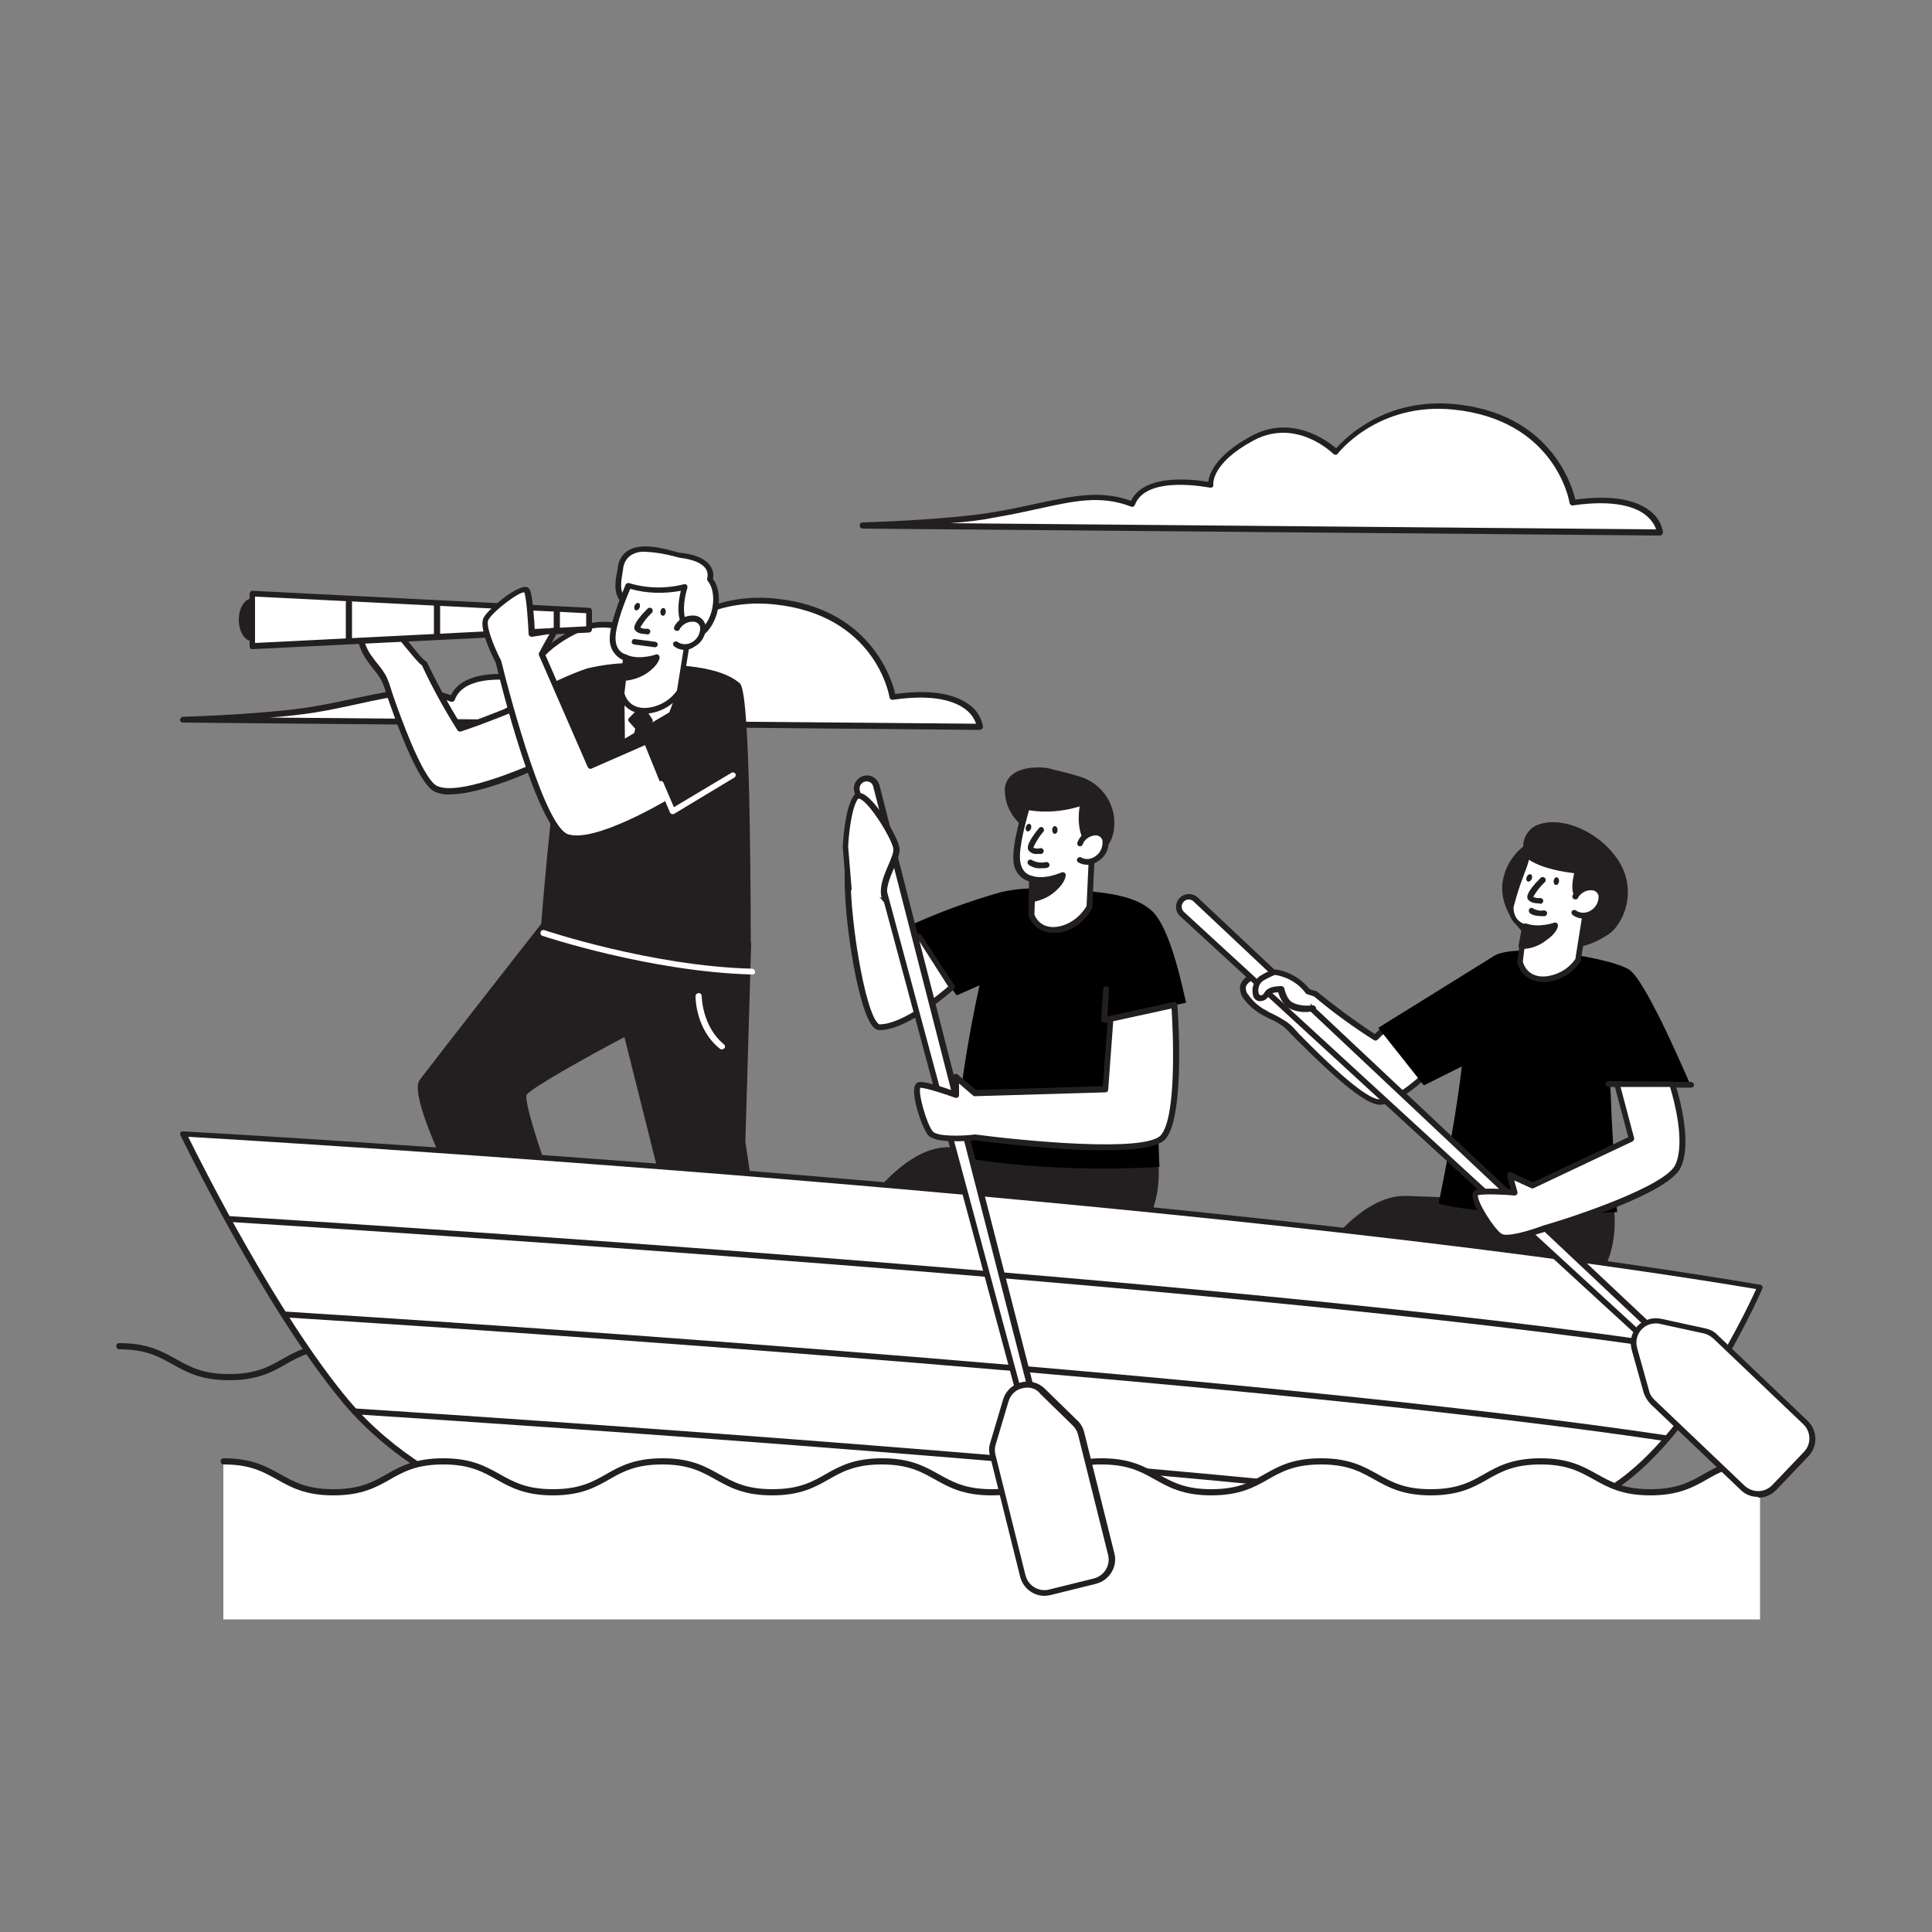 <svg width="170" height="170" viewBox="0 0 170 170" fill="none" xmlns="http://www.w3.org/2000/svg">
<rect x="0" y="0" width="170" height="170" fill="#808080" stroke="none"/>
<path d="M146.064 46.852C146.064 46.852 145.758 43.18 138.414 44.234C138.414 44.234 137.19 36.72 128.01 35.802C121.108 35.122 117.606 39.78 117.606 39.78C117.606 39.78 114.24 36.414 110.262 38.556C106.284 40.698 106.59 42.704 106.59 42.704C106.59 42.704 100.776 41.48 99.688 44.404C96.084 43.044 93.092 44.404 87.584 45.322C83.334 46.036 75.956 46.206 75.956 46.206L146.064 46.852Z" fill="white"/>
<path d="M146.064 47.124L75.922 46.512C75.786 46.512 75.65 46.41 75.65 46.24C75.65 46.07 75.752 45.968 75.922 45.968C75.99 45.968 83.334 45.764 87.516 45.05C88.91 44.812 90.168 44.54 91.256 44.302C94.486 43.622 96.832 43.112 99.518 44.064C100.708 41.616 105.094 42.194 106.318 42.398C106.386 41.718 106.964 40.052 110.126 38.352C113.662 36.448 116.756 38.76 117.572 39.44C118.388 38.522 121.924 34.952 128.044 35.564C136.374 36.38 138.312 42.636 138.618 43.962C141.644 43.554 143.82 43.894 145.18 44.948C145.792 45.39 146.2 46.07 146.336 46.818C146.336 46.886 146.302 46.954 146.268 47.022C146.2 47.09 146.132 47.124 146.064 47.124ZM83.606 46.036L145.724 46.58C145.554 46.07 145.214 45.662 144.806 45.322C143.956 44.642 142.12 43.928 138.414 44.472C138.278 44.506 138.142 44.404 138.108 44.268C138.074 43.962 136.782 36.958 127.908 36.04C121.21 35.36 117.742 39.882 117.708 39.916C117.674 39.984 117.606 40.018 117.538 40.018C117.47 40.018 117.402 39.984 117.334 39.95C117.198 39.814 114.036 36.754 110.296 38.76C106.556 40.766 106.76 42.602 106.76 42.636C106.794 42.772 106.692 42.908 106.556 42.908C106.522 42.908 106.488 42.908 106.454 42.908C106.386 42.908 100.844 41.752 99.858 44.438C99.824 44.506 99.79 44.54 99.722 44.574C99.654 44.608 99.586 44.608 99.518 44.574C96.866 43.554 94.554 44.064 91.324 44.778C90.236 45.016 88.978 45.288 87.584 45.526C86.428 45.764 85.034 45.934 83.606 46.036Z" fill="#231F20"/>
<path d="M86.224 63.954C86.224 63.954 85.918 60.282 78.574 61.336C78.574 61.336 77.35 53.822 68.17 52.904C61.268 52.224 57.766 56.882 57.766 56.882C57.766 56.882 54.4 53.516 50.422 55.658C46.444 57.8 46.75 59.806 46.75 59.806C46.75 59.806 40.936 58.582 39.848 61.472C36.21 60.078 33.252 61.472 27.744 62.39C23.494 63.104 16.116 63.308 16.116 63.308L86.224 63.954Z" fill="white"/>
<path d="M86.224 64.226L16.082 63.58C15.946 63.58 15.844 63.478 15.844 63.342C15.844 63.206 15.946 63.104 16.082 63.07C16.15 63.07 23.494 62.866 27.676 62.152C29.07 61.914 30.328 61.642 31.416 61.404C34.646 60.724 36.992 60.214 39.678 61.166C40.868 58.718 45.254 59.296 46.478 59.5C46.546 58.82 47.124 57.154 50.286 55.454C53.822 53.55 56.916 55.828 57.732 56.542C58.548 55.624 62.084 52.054 68.204 52.666C76.534 53.482 78.472 59.738 78.778 61.064C81.804 60.656 83.98 60.996 85.34 62.05C85.952 62.492 86.36 63.172 86.496 63.92C86.496 63.988 86.496 64.056 86.428 64.124C86.36 64.158 86.292 64.192 86.224 64.226ZM23.766 63.138L85.884 63.682C85.714 63.172 85.374 62.73 84.966 62.424C84.082 61.744 82.28 61.03 78.574 61.574C78.438 61.608 78.302 61.506 78.268 61.37C78.234 61.064 76.942 54.06 68.068 53.176C61.37 52.496 57.902 57.018 57.868 57.052C57.834 57.12 57.766 57.154 57.664 57.154C57.596 57.154 57.528 57.12 57.46 57.086C57.324 56.95 54.162 53.89 50.422 55.896C46.682 57.902 46.92 59.772 46.92 59.772C46.92 59.84 46.886 59.942 46.852 59.976C46.784 60.044 46.716 60.044 46.614 60.044C46.546 60.044 41.004 58.888 40.018 61.574C39.984 61.71 39.814 61.778 39.678 61.744C37.06 60.724 34.714 61.234 31.484 61.948C30.396 62.186 29.138 62.458 27.71 62.696C26.588 62.866 25.194 63.036 23.766 63.138Z" fill="#231F20"/>
<path d="M136.034 121.448C133.552 121.448 132.294 120.734 131.07 120.054C129.846 119.374 128.724 118.728 126.378 118.728C124.032 118.728 122.876 119.374 121.686 120.054C120.496 120.734 119.204 121.448 116.722 121.448C114.24 121.448 112.982 120.734 111.758 120.054C110.534 119.374 109.412 118.728 107.066 118.728C104.72 118.728 103.564 119.374 102.374 120.054C101.184 120.734 99.892 121.448 97.41 121.448C94.928 121.448 93.67 120.734 92.446 120.054C91.222 119.374 90.1 118.728 87.754 118.728C85.408 118.728 84.252 119.374 83.062 120.054C81.872 120.734 80.58 121.448 78.098 121.448C75.616 121.448 74.358 120.734 73.134 120.054C71.91 119.374 70.788 118.728 68.442 118.728C66.096 118.728 64.94 119.374 63.75 120.054C62.56 120.734 61.268 121.448 58.786 121.448C56.304 121.448 55.046 120.734 53.822 120.054C52.598 119.374 51.476 118.728 49.13 118.728C46.784 118.728 45.628 119.374 44.438 120.054C43.248 120.734 41.956 121.448 39.474 121.448C36.992 121.448 35.734 120.734 34.51 120.054C33.286 119.374 32.164 118.728 29.818 118.728C27.472 118.728 26.316 119.374 25.126 120.054C23.936 120.734 22.644 121.448 20.162 121.448C17.68 121.448 16.422 120.734 15.198 120.054C13.974 119.374 12.852 118.728 10.506 118.728C10.37 118.728 10.234 118.626 10.234 118.456C10.234 118.286 10.336 118.184 10.506 118.184C12.988 118.184 14.246 118.898 15.47 119.578C16.694 120.258 17.816 120.904 20.162 120.904C22.508 120.904 23.664 120.258 24.854 119.578C26.044 118.898 27.336 118.184 29.818 118.184C32.3 118.184 33.558 118.898 34.782 119.578C36.006 120.258 37.128 120.904 39.474 120.904C41.82 120.904 42.976 120.258 44.166 119.578C45.356 118.898 46.648 118.184 49.13 118.184C51.612 118.184 52.87 118.898 54.094 119.578C55.318 120.258 56.44 120.904 58.786 120.904C61.132 120.904 62.288 120.258 63.478 119.578C64.668 118.898 65.96 118.184 68.442 118.184C70.924 118.184 72.182 118.898 73.406 119.578C74.63 120.258 75.752 120.904 78.098 120.904C80.444 120.904 81.6 120.258 82.79 119.578C83.98 118.898 85.272 118.184 87.754 118.184C90.236 118.184 91.494 118.898 92.718 119.578C93.942 120.258 95.064 120.904 97.41 120.904C99.756 120.904 100.912 120.258 102.102 119.578C103.292 118.898 104.584 118.184 107.066 118.184C109.548 118.184 110.806 118.898 112.03 119.578C113.254 120.258 114.376 120.904 116.722 120.904C119.068 120.904 120.224 120.258 121.414 119.578C122.604 118.898 123.896 118.184 126.378 118.184C128.86 118.184 130.118 118.898 131.342 119.578C132.566 120.258 133.688 120.904 136.034 120.904C138.38 120.904 139.536 120.258 140.726 119.578C141.916 118.898 143.208 118.184 145.69 118.184C145.826 118.184 145.962 118.286 145.962 118.456C145.962 118.626 145.86 118.728 145.69 118.728C143.344 118.728 142.188 119.374 140.998 120.054C139.808 120.734 138.516 121.448 136.034 121.448Z" fill="#231F20"/>
<path d="M101.66 102.17C101.66 102.17 102.782 108.698 96.526 110.704C90.27 112.71 75.004 108.222 75.004 108.222C75.004 108.222 79.084 101.082 83.572 101.184C88.094 101.32 101.66 102.17 101.66 102.17Z" fill="#231F20"/>
<path d="M92.344 111.486C85.306 111.486 75.446 108.63 74.936 108.46C74.868 108.426 74.8 108.392 74.766 108.324C74.732 108.256 74.732 108.154 74.766 108.086C74.936 107.78 78.982 100.81 83.572 100.946C88.026 101.048 101.524 101.898 101.66 101.932C101.762 101.932 101.864 102.034 101.898 102.136C101.898 102.204 102.952 108.902 96.594 110.942C95.234 111.35 93.772 111.52 92.344 111.486ZM75.412 108.086C77.656 108.698 90.882 112.268 96.492 110.466C101.898 108.732 101.592 103.53 101.456 102.408C99.722 102.306 87.754 101.558 83.606 101.456H83.504C79.73 101.456 76.194 106.76 75.412 108.086Z" fill="#231F20"/>
<path d="M101.796 88.774L104.38 88.23C104.244 87.992 103.054 81.192 101.082 79.934C99.382 78.54 95.982 78.37 92.14 78.234C90.78 78.098 89.386 78.2 88.06 78.506C85.17 79.322 82.348 80.376 79.628 81.634L84.184 87.584L86.19 86.7C85.102 91.63 84.354 96.628 83.946 101.694C83.946 101.694 90.984 103.292 102.034 102.68C101.966 102.646 101.66 89.93 101.796 88.774Z" fill="black"/>
<path d="M83.776 86.836C83.776 86.836 79.866 90.372 77.384 90.372C75.752 90.372 73.916 77.214 74.868 75.072C74.63 74.834 76.704 78.166 77.894 79.084C78.268 79.39 78.948 83.232 79.526 83.572C79.9 83.3 80.92 82.348 80.92 82.348L83.776 86.836Z" fill="white"/>
<path d="M77.384 90.644C77.112 90.644 76.874 90.474 76.636 90.1C75.14 87.822 73.746 77.35 74.562 75.072V75.038C74.596 74.936 74.664 74.868 74.732 74.834C74.834 74.8 74.936 74.834 75.004 74.902C75.038 74.936 75.072 75.004 75.072 75.072C75.344 75.548 77.01 78.132 77.996 78.914C78.2 79.084 78.37 79.594 78.71 80.92C78.914 81.736 79.152 82.518 79.492 83.266C79.934 82.926 80.682 82.212 80.682 82.212C80.75 82.178 80.818 82.144 80.886 82.144C80.954 82.144 81.022 82.212 81.056 82.246L83.98 86.7C84.048 86.802 84.048 86.938 83.946 87.04C83.776 87.176 79.934 90.644 77.384 90.644ZM74.936 75.786C74.494 78.71 75.82 87.924 77.078 89.828C77.282 90.134 77.384 90.134 77.384 90.134C79.458 90.134 82.688 87.448 83.436 86.802L80.852 82.756C80.512 83.062 79.934 83.572 79.662 83.776C79.56 83.844 79.458 83.844 79.39 83.776C79.016 83.538 78.71 82.586 78.302 80.988C78.166 80.376 77.996 79.798 77.724 79.254C77.078 78.778 75.616 76.874 74.936 75.786Z" fill="#231F20"/>
<path d="M95.234 68.68C94.52 68.374 93.058 68.068 92.31 67.864C91.562 67.66 88.434 67.592 88.706 69.768C88.774 70.822 89.25 71.774 90.066 72.42C90.542 72.794 91.018 73.134 91.562 73.406L92.65 74.052C93.772 74.698 95.302 75.276 96.594 74.732C98.294 74.052 98.464 70.006 95.234 68.68Z" fill="#231F20"/>
<path d="M95.506 75.242C94.452 75.174 93.432 74.868 92.514 74.29L91.426 73.644C90.882 73.338 90.372 72.998 89.896 72.624C89.046 71.91 88.502 70.89 88.434 69.802C88.332 69.19 88.57 68.578 89.012 68.204C89.998 67.354 91.834 67.49 92.378 67.626C92.582 67.694 92.854 67.762 93.16 67.83C93.908 68 94.622 68.204 95.336 68.442C96.968 69.088 98.056 70.652 98.056 72.42C98.056 73.644 97.546 74.664 96.73 75.004C96.356 75.14 95.948 75.242 95.506 75.242ZM91.392 68.034C90.712 68.034 89.862 68.17 89.386 68.578C89.046 68.85 88.91 69.292 88.978 69.734C89.046 70.72 89.522 71.604 90.27 72.25C90.712 72.624 91.222 72.93 91.732 73.202L92.82 73.848C93.84 74.46 95.336 75.038 96.56 74.528C97.172 74.256 97.58 73.406 97.58 72.42C97.58 70.856 96.628 69.462 95.2 68.918C94.52 68.68 93.806 68.476 93.092 68.34L92.31 68.136C91.97 68.068 91.698 68.034 91.392 68.034Z" fill="#231F20"/>
<path d="M90.814 77.316L90.78 80.478C90.78 80.478 91.256 82.11 93.194 81.736C94.35 81.498 95.336 80.784 95.88 79.73L96.118 74.392C96.118 74.392 94.758 73.576 95.302 70.55C93.704 71.128 92.004 71.298 90.338 70.992C90.338 70.992 89.318 74.256 89.488 75.752C89.658 77.248 90.814 77.35 90.814 77.316Z" fill="white"/>
<path d="M92.616 82.076C91.664 82.076 90.814 81.498 90.508 80.58C90.508 80.546 90.508 80.512 90.508 80.512L90.542 77.554C89.76 77.316 89.216 76.602 89.182 75.786C89.012 74.256 90.032 71.06 90.066 70.924C90.1 70.788 90.236 70.72 90.372 70.754C91.97 71.026 93.636 70.89 95.2 70.346C95.336 70.312 95.472 70.38 95.54 70.482C95.54 70.516 95.574 70.55 95.54 70.618C95.03 73.406 96.22 74.188 96.22 74.222C96.288 74.256 96.356 74.358 96.356 74.46L96.118 79.832C96.118 79.866 96.118 79.9 96.084 79.934C95.506 81.056 94.452 81.838 93.228 82.076C92.99 82.042 92.82 82.076 92.616 82.076ZM91.018 80.478C91.086 80.682 91.596 81.804 93.126 81.532C94.18 81.328 95.064 80.648 95.608 79.73L95.846 74.562C95.506 74.29 94.656 73.304 94.996 70.958C93.568 71.4 92.038 71.536 90.542 71.298C90.338 72.046 89.624 74.528 89.76 75.718C89.896 76.908 90.712 77.044 90.848 77.078C90.916 77.078 90.95 77.112 91.018 77.146C91.086 77.214 91.12 77.282 91.12 77.384L91.018 80.478Z" fill="#231F20"/>
<path d="M94.996 74.256C95.234 73.338 96.832 72.794 97.24 73.882C97.512 75.106 96.186 76.296 95.03 75.684" fill="white"/>
<path d="M95.676 76.092C95.404 76.092 95.132 76.024 94.894 75.888C94.758 75.82 94.724 75.65 94.792 75.548C94.86 75.446 94.996 75.378 95.132 75.446C95.54 75.684 96.05 75.616 96.424 75.31C96.866 75.004 97.07 74.46 97.002 73.916C96.9 73.644 96.628 73.474 96.356 73.508C95.88 73.542 95.438 73.848 95.268 74.29C95.234 74.426 95.098 74.494 94.962 74.46C94.826 74.426 94.758 74.29 94.792 74.154C95.03 73.474 95.642 73.032 96.356 72.998C96.866 72.964 97.342 73.27 97.512 73.746V73.78C97.648 74.494 97.376 75.242 96.764 75.684C96.39 75.956 96.05 76.092 95.676 76.092Z" fill="#231F20"/>
<path d="M90.746 79.152C91.46 79.05 92.106 78.744 92.684 78.268C93.568 77.52 93.5 77.044 93.5 77.044C93.5 77.044 92.106 77.724 90.882 77.418L90.746 79.152Z" fill="#231F20"/>
<path d="M90.746 79.39C90.61 79.39 90.508 79.322 90.508 79.186C90.508 79.152 90.508 79.152 90.508 79.118L90.644 77.35C90.644 77.214 90.78 77.112 90.916 77.112H90.95C92.072 77.384 93.364 76.772 93.398 76.772C93.466 76.738 93.568 76.738 93.636 76.772C93.704 76.806 93.772 76.874 93.772 76.976C93.772 77.078 93.772 77.622 92.854 78.438C92.276 78.948 91.562 79.254 90.78 79.39H90.746ZM91.12 77.69L91.018 78.812C91.562 78.676 92.072 78.404 92.514 78.064C92.718 77.894 92.922 77.69 93.058 77.452C92.412 77.69 91.766 77.758 91.12 77.69Z" fill="#231F20"/>
<path d="M91.63 73.032C91.63 73.032 90.508 74.426 90.712 74.698C90.916 74.97 91.596 74.868 91.596 74.868" fill="white"/>
<path d="M91.29 75.14C90.984 75.174 90.712 75.072 90.508 74.834C90.44 74.732 90.168 74.392 91.426 72.862C91.528 72.76 91.664 72.726 91.766 72.828C91.868 72.93 91.902 73.066 91.8 73.202C91.426 73.61 91.154 74.086 90.916 74.596C91.12 74.664 91.324 74.698 91.528 74.63C91.664 74.596 91.8 74.698 91.834 74.834C91.868 74.97 91.766 75.106 91.63 75.14C91.528 75.14 91.426 75.14 91.29 75.14Z" fill="#231F20"/>
<path d="M92.82 73.372C92.951 73.372 93.058 73.22 93.058 73.032C93.058 72.844 92.951 72.692 92.82 72.692C92.689 72.692 92.582 72.844 92.582 73.032C92.582 73.22 92.689 73.372 92.82 73.372Z" fill="#231F20"/>
<path d="M90.725 72.892C90.78 72.713 90.723 72.536 90.597 72.497C90.472 72.459 90.325 72.573 90.27 72.752C90.215 72.932 90.272 73.109 90.397 73.147C90.523 73.186 90.669 73.072 90.725 72.892Z" fill="#231F20"/>
<path d="M90.678 75.888C90.678 75.888 91.12 76.262 92.106 76.092Z" fill="white"/>
<path d="M91.63 76.398C91.222 76.432 90.848 76.33 90.508 76.092C90.406 75.99 90.372 75.854 90.474 75.718C90.576 75.616 90.712 75.616 90.814 75.684C91.188 75.888 91.63 75.956 92.038 75.854C92.174 75.82 92.31 75.922 92.344 76.058C92.378 76.194 92.276 76.33 92.14 76.364C91.936 76.398 91.8 76.398 91.63 76.398Z" fill="#231F20"/>
<path d="M97.138 89.964C97.07 89.964 97.002 89.93 96.968 89.896C96.9 89.862 96.866 89.76 96.9 89.692L97.07 87.006C97.07 86.87 97.206 86.768 97.342 86.768C97.478 86.768 97.58 86.904 97.58 87.04L97.444 89.42L98.294 89.318C98.43 89.284 98.566 89.386 98.6 89.522C98.6 89.658 98.532 89.794 98.396 89.828L97.24 89.998L97.138 89.964Z" fill="#231F20"/>
<path d="M128.282 91.562C128.282 91.562 123.896 96.968 121.38 96.968C119.748 96.968 114.886 91.902 114.138 91.154C113.832 90.814 113.492 90.474 113.118 90.168C112.54 89.794 111.928 89.454 111.282 89.148C110.636 88.808 110.058 88.332 109.616 87.72C109.446 87.482 109.344 87.21 109.344 86.904C109.378 86.156 110.704 85.578 111.316 85.612C112.03 85.646 114.954 87.38 115.702 87.448C117.402 88.842 119.17 90.134 121.006 91.29C122.672 89.692 123.93 89.182 123.93 89.182" fill="white"/>
<path d="M121.38 97.206C120.292 97.206 117.946 95.336 114.172 91.562L113.934 91.324C113.832 91.222 113.73 91.086 113.594 90.984C113.39 90.746 113.186 90.542 112.948 90.338C112.608 90.1 112.234 89.862 111.826 89.692C111.588 89.59 111.384 89.454 111.146 89.352C110.466 88.978 109.854 88.468 109.412 87.856C109.208 87.584 109.106 87.244 109.106 86.87C109.174 85.952 110.636 85.306 111.35 85.34C111.758 85.34 112.506 85.714 113.73 86.326C114.546 86.7 115.43 87.176 115.736 87.176C115.77 87.176 115.838 87.21 115.872 87.244C117.504 88.57 119.204 89.828 120.972 90.984C121.788 90.168 122.774 89.454 123.828 88.944C123.964 88.876 124.1 88.944 124.168 89.08C124.236 89.216 124.168 89.352 124.032 89.42C122.978 89.964 122.026 90.644 121.21 91.494C121.142 91.562 121.006 91.596 120.904 91.528C119.068 90.372 117.3 89.08 115.634 87.686C114.886 87.448 114.206 87.142 113.526 86.768C112.71 86.36 111.656 85.85 111.35 85.85C110.772 85.85 109.65 86.394 109.616 86.904C109.616 87.142 109.684 87.38 109.854 87.55C110.262 88.128 110.806 88.604 111.418 88.91C111.622 89.046 111.826 89.148 112.064 89.25C112.472 89.454 112.88 89.692 113.288 89.964C113.56 90.168 113.798 90.406 114.002 90.644C114.104 90.746 114.206 90.848 114.308 90.984L114.546 91.222C119.034 95.778 120.734 96.73 121.38 96.73C123.726 96.73 128.01 91.494 128.044 91.426C128.146 91.324 128.282 91.29 128.418 91.392C128.52 91.494 128.554 91.63 128.452 91.732C128.282 91.97 123.964 97.206 121.38 97.206Z" fill="#231F20"/>
<path d="M141.78 106.454C141.78 106.454 142.902 112.982 136.68 114.988C130.458 116.994 115.158 112.506 115.158 112.506C115.158 112.506 119.238 105.366 123.726 105.468C128.214 105.57 141.78 106.454 141.78 106.454Z" fill="#231F20"/>
<path d="M132.464 115.77C125.426 115.77 115.566 112.914 115.056 112.744C114.988 112.71 114.92 112.676 114.886 112.608C114.852 112.54 114.852 112.438 114.886 112.37C115.056 112.064 119.034 105.23 123.59 105.23H123.692C128.146 105.332 141.644 106.182 141.78 106.216C141.882 106.216 141.984 106.318 142.018 106.42C142.018 106.488 143.072 113.186 136.714 115.26C135.32 115.668 133.892 115.838 132.464 115.77ZM115.532 112.37C117.742 112.982 131.002 116.552 136.612 114.75C142.018 113.016 141.712 107.814 141.576 106.692C139.842 106.59 127.874 105.842 123.726 105.74C119.884 105.672 116.314 111.078 115.532 112.37Z" fill="#231F20"/>
<path d="M133.96 81.634C136.068 84.218 139.876 83.096 141.236 82.076C142.562 81.328 143.888 78.37 142.12 75.786C139.672 72.08 134.266 71.468 134.266 74.63C132.532 75.956 131.342 78.778 133.96 81.634Z" fill="#231F20"/>
<path d="M137.564 83.47C136.102 83.538 134.708 82.926 133.79 81.804C132.634 80.546 132.09 79.186 132.192 77.826C132.328 76.5 133.008 75.31 134.028 74.494C134.028 73.542 134.674 72.692 135.592 72.488C137.462 71.91 140.624 73.066 142.358 75.65C143.174 76.84 143.412 78.302 143.106 79.662C142.834 80.818 142.154 81.872 141.372 82.314C140.25 83.062 138.924 83.47 137.564 83.47ZM136.68 72.828C136.374 72.828 136.068 72.862 135.762 72.964C135.014 73.134 134.504 73.848 134.538 74.63C134.538 74.698 134.504 74.8 134.436 74.834C133.45 75.548 132.838 76.67 132.702 77.86C132.6 79.084 133.076 80.308 134.164 81.464C136.204 83.946 139.91 82.756 141.1 81.872C141.882 81.328 142.426 80.478 142.596 79.526C142.902 78.268 142.664 76.976 141.916 75.922C140.59 73.916 138.346 72.828 136.68 72.828Z" fill="#231F20"/>
<path d="M148.75 95.472C148.614 95.2 144.908 86.394 143.378 85.34C141.848 84.286 133.518 82.926 131.512 84.082C129.064 85.612 121.278 90.44 121.278 90.44L125.29 95.506L128.622 93.84C128.622 93.84 128.214 98.022 126.582 105.91C126.582 105.91 131.274 107.27 142.29 106.658C142.29 106.658 142.086 102.986 141.95 100.878C141.746 97.546 141.746 96.118 141.678 95.336C141.78 95.642 148.75 95.472 148.75 95.472Z" fill="black"/>
<path d="M134.164 81.464L133.756 84.592C133.756 84.592 134.062 86.258 136 86.122C137.156 86.02 138.244 85.408 138.89 84.422L139.74 79.152C139.74 79.152 138.006 79.492 138.89 76.568C138.89 76.568 135.66 76.296 134.402 75.14C134.606 75.276 133.246 78.404 133.008 79.764C133.008 81.226 134.164 81.464 134.164 81.464Z" fill="white"/>
<path d="M135.762 86.394C134.674 86.428 133.722 85.714 133.518 84.66C133.518 84.626 133.518 84.626 133.518 84.592L133.892 81.668C133.144 81.328 132.702 80.58 132.736 79.764V79.73C132.94 78.778 133.246 77.86 133.586 76.942C133.79 76.398 133.994 75.82 134.13 75.242C134.062 75.106 134.13 74.97 134.232 74.902C134.3 74.868 134.402 74.868 134.504 74.936C134.538 74.936 134.538 74.97 134.572 75.004C135.796 76.058 138.856 76.33 138.89 76.33C138.958 76.33 139.026 76.364 139.06 76.432C139.094 76.5 139.128 76.568 139.094 76.636C138.686 78.03 138.89 78.54 139.06 78.744C139.23 78.88 139.434 78.948 139.638 78.914C139.706 78.88 139.808 78.914 139.876 78.982C139.944 79.05 139.978 79.118 139.944 79.22L139.094 84.524C139.094 84.558 139.094 84.592 139.06 84.626C138.346 85.68 137.224 86.326 135.966 86.428L135.762 86.394ZM133.994 84.626C134.062 84.83 134.402 86.02 135.966 85.918C137.02 85.816 138.006 85.272 138.618 84.388L139.4 79.458C139.128 79.424 138.856 79.322 138.686 79.118C138.312 78.676 138.244 77.928 138.516 76.84C137.734 76.738 135.762 76.466 134.538 75.65C134.47 75.956 134.3 76.432 134.028 77.146C133.688 78.03 133.416 78.914 133.178 79.832C133.178 80.988 133.994 81.26 134.13 81.294C134.198 81.294 134.232 81.328 134.3 81.362C134.368 81.43 134.368 81.498 134.368 81.6L133.994 84.626Z" fill="#231F20"/>
<path d="M138.652 78.88C138.992 77.996 140.658 77.622 140.93 78.744C141.066 79.968 139.604 81.022 138.55 80.274" fill="white"/>
<path d="M139.298 80.818C138.958 80.818 138.652 80.716 138.38 80.512C138.278 80.444 138.244 80.274 138.312 80.172C138.38 80.07 138.55 80.036 138.652 80.104C139.026 80.376 139.536 80.376 139.944 80.138C140.42 79.866 140.692 79.356 140.658 78.812C140.59 78.54 140.352 78.336 140.046 78.336C139.57 78.302 139.094 78.574 138.856 78.982C138.822 79.118 138.652 79.186 138.516 79.118C138.38 79.084 138.312 78.914 138.38 78.778C138.686 78.132 139.366 77.758 140.08 77.792C140.59 77.792 141.032 78.166 141.134 78.676V78.71C141.202 79.458 140.828 80.172 140.182 80.512C139.91 80.716 139.604 80.784 139.298 80.818Z" fill="#231F20"/>
<path d="M133.892 83.266C134.606 83.232 135.32 82.994 135.898 82.586C136.85 81.94 136.85 81.464 136.85 81.464C136.85 81.464 135.388 81.974 134.198 81.532L133.892 83.266Z" fill="#231F20"/>
<path d="M133.892 83.504C133.756 83.504 133.62 83.402 133.62 83.232V83.198L133.96 81.464C133.96 81.396 134.028 81.328 134.096 81.294C134.164 81.26 134.232 81.26 134.3 81.26C135.388 81.668 136.748 81.192 136.748 81.192C136.816 81.158 136.918 81.158 136.986 81.226C137.054 81.26 137.088 81.362 137.088 81.43C137.088 81.532 137.02 82.076 136.034 82.756C135.422 83.232 134.674 83.504 133.892 83.504ZM134.402 81.872L134.198 82.994C134.742 82.926 135.286 82.722 135.762 82.416C136 82.28 136.204 82.076 136.374 81.872C135.728 82.008 135.048 82.008 134.402 81.872Z" fill="#231F20"/>
<path d="M135.728 77.418C135.728 77.418 134.47 78.676 134.64 78.982C134.81 79.288 135.49 79.254 135.49 79.254" fill="white"/>
<path d="M135.422 79.492C135.184 79.492 134.64 79.458 134.436 79.118C134.368 79.016 134.164 78.642 135.558 77.248C135.66 77.146 135.83 77.146 135.932 77.248C136.034 77.35 136.034 77.52 135.932 77.622C135.524 77.996 135.184 78.438 134.912 78.914C135.116 79.016 135.32 79.05 135.524 79.016C135.66 79.016 135.796 79.118 135.796 79.254C135.796 79.39 135.694 79.526 135.558 79.526L135.422 79.492Z" fill="#231F20"/>
<path d="M137.182 77.561C137.202 77.374 137.113 77.211 136.983 77.196C136.852 77.182 136.729 77.321 136.708 77.508C136.688 77.694 136.777 77.858 136.907 77.872C137.038 77.887 137.161 77.747 137.182 77.561Z" fill="#231F20"/>
<path d="M134.778 77.344C134.853 77.172 134.816 76.99 134.695 76.937C134.575 76.885 134.416 76.982 134.341 77.154C134.266 77.326 134.303 77.508 134.424 77.561C134.544 77.613 134.703 77.516 134.778 77.344Z" fill="#231F20"/>
<path d="M134.776 80.138C134.776 80.138 134.98 80.41 135.898 80.342Z" fill="white"/>
<path d="M135.694 80.614C134.878 80.614 134.64 80.376 134.572 80.308C134.504 80.206 134.504 80.036 134.606 79.934C134.708 79.866 134.844 79.866 134.946 79.968C135.218 80.104 135.558 80.172 135.864 80.104C136 80.104 136.136 80.206 136.136 80.342C136.136 80.478 136.034 80.614 135.898 80.614H135.694Z" fill="#231F20"/>
<path d="M148.75 95.71L141.508 95.642C141.372 95.642 141.27 95.54 141.27 95.404C141.27 95.268 141.372 95.132 141.542 95.132L148.784 95.2C148.92 95.2 149.056 95.302 149.056 95.472C149.056 95.642 148.886 95.71 148.75 95.71Z" fill="#231F20"/>
<path d="M67.422 114.172L65.348 100.538L65.892 83.062L59.092 82.518L59.16 82.008L48.552 80.58C48.552 80.58 38.42 93.534 37.128 95.234C35.836 96.934 43.928 111.622 43.928 111.622L50.898 111.316C50.898 111.316 45.356 97.138 46.104 96.186C46.852 95.234 55.08 90.916 55.08 90.916L61.37 115.906L67.422 114.172Z" fill="#231F20"/>
<path d="M61.404 116.144C61.37 116.144 61.302 116.144 61.268 116.11C61.2 116.076 61.166 116.008 61.132 115.94L54.944 91.256C51.646 92.99 46.852 95.676 46.342 96.322C46.002 97.036 48.586 104.516 51.17 111.18C51.204 111.248 51.204 111.35 51.136 111.418C51.102 111.486 51.034 111.52 50.932 111.52L43.962 111.826C43.86 111.826 43.758 111.792 43.724 111.69C42.364 109.208 35.632 96.764 36.924 95.03C38.182 93.364 48.212 80.512 48.348 80.376C48.416 80.308 48.484 80.274 48.586 80.274L59.194 81.702C59.262 81.702 59.33 81.736 59.364 81.804C59.398 81.872 59.432 81.94 59.398 82.008L59.364 82.246L65.858 82.756C65.994 82.756 66.096 82.892 66.096 83.028L65.586 100.47L67.626 114.104C67.626 114.24 67.558 114.342 67.456 114.376L61.438 116.11L61.404 116.144ZM55.114 90.644C55.148 90.644 55.182 90.644 55.216 90.678C55.284 90.712 55.352 90.78 55.352 90.848L61.574 115.6L67.116 114.002L65.076 100.572V100.538L65.62 83.3L59.092 82.79C59.024 82.79 58.956 82.756 58.922 82.688C58.888 82.62 58.854 82.552 58.888 82.484L58.922 82.246L48.722 80.886C47.702 82.178 38.59 93.84 37.4 95.404C36.55 96.526 41.072 105.74 44.166 111.384L50.626 111.078C49.198 107.372 45.254 97.002 46.002 96.05C46.75 95.098 54.196 91.154 55.046 90.712C55.046 90.678 55.08 90.678 55.114 90.644Z" fill="#231F20"/>
<path d="M22.168 56.406C22.806 56.406 23.324 55.569 23.324 54.536C23.324 53.503 22.806 52.666 22.168 52.666C21.529 52.666 21.012 53.503 21.012 54.536C21.012 55.569 21.529 56.406 22.168 56.406Z" fill="#231F20"/>
<path d="M59.976 48.892C59.194 48.824 55.148 47.09 54.638 49.912C54.434 51 54.162 52.088 54.944 52.938C55.352 53.346 55.828 53.754 56.304 54.094L57.324 54.842C58.344 55.624 59.84 56.372 61.166 55.964C62.9 55.454 63.58 52.224 62.458 51C62.832 49.402 60.724 48.96 59.976 48.892Z" fill="white"/>
<path d="M60.384 56.338C59.194 56.338 58.004 55.658 57.154 55.046L56.134 54.298C55.624 53.958 55.148 53.55 54.74 53.108C53.924 52.224 54.128 51.17 54.332 50.15L54.366 49.878C54.434 49.3 54.774 48.756 55.25 48.45C56.406 47.736 58.242 48.212 59.33 48.518C59.602 48.586 59.84 48.654 59.976 48.654C60.282 48.688 61.846 48.858 62.492 49.776C62.73 50.116 62.832 50.524 62.73 50.932C63.274 51.646 63.41 52.836 63.07 54.026C62.73 55.148 62.05 55.964 61.234 56.236C60.962 56.27 60.69 56.338 60.384 56.338ZM56.78 48.552C56.338 48.518 55.896 48.62 55.522 48.858C55.148 49.096 54.91 49.504 54.842 49.946L54.808 50.218C54.638 51.204 54.468 52.054 55.114 52.734C55.522 53.142 55.964 53.516 56.44 53.856L57.46 54.604C58.412 55.318 59.806 56.066 61.098 55.692C61.744 55.488 62.322 54.808 62.594 53.856C62.9 52.802 62.764 51.714 62.288 51.136C62.22 51.068 62.22 51 62.22 50.898C62.322 50.592 62.254 50.286 62.084 50.014C61.54 49.266 60.112 49.13 59.942 49.096C59.704 49.062 59.466 48.994 59.228 48.926C58.412 48.722 57.596 48.586 56.78 48.552Z" fill="#231F20"/>
<path d="M64.974 60.316C63.274 58.922 59.874 58.752 56.032 58.616C54.604 58.616 53.176 58.752 51.782 59.092C48.416 60.214 44.302 62.798 44.302 62.798L47.906 68.442L49.232 67.898C49.232 67.898 48.45 74.052 47.838 82.076C47.838 82.076 54.876 83.674 65.892 83.062C65.892 83.062 65.96 60.928 64.974 60.316Z" fill="#231F20"/>
<path d="M60.894 83.436C52.836 83.436 47.838 82.348 47.77 82.314C47.634 82.28 47.566 82.178 47.566 82.042C48.076 75.31 48.722 69.836 48.892 68.306L47.974 68.68C47.872 68.714 47.736 68.68 47.668 68.578L44.064 62.934C44.03 62.866 44.03 62.798 44.03 62.73C44.064 62.662 44.098 62.594 44.132 62.56C44.166 62.526 48.314 59.942 51.646 58.82C53.074 58.48 54.536 58.31 55.964 58.344C59.908 58.48 63.274 58.616 65.042 60.078C65.28 60.248 65.756 60.758 65.96 71.876C66.062 77.418 66.062 82.96 66.062 83.028C66.062 83.164 65.96 83.266 65.824 83.266C64.124 83.402 62.458 83.436 60.894 83.436ZM48.11 81.872C49.368 82.11 55.998 83.334 65.654 82.824C65.654 74.528 65.45 61.336 64.838 60.52C63.206 59.16 59.738 59.024 56.032 58.888C54.638 58.888 53.244 59.024 51.884 59.33C49.028 60.282 45.594 62.322 44.71 62.866L48.042 68.102L49.164 67.66C49.3 67.626 49.436 67.694 49.504 67.83C49.504 67.864 49.538 67.898 49.504 67.932C49.47 68 48.688 74.052 48.11 81.872Z" fill="#231F20"/>
<path d="M54.706 60.996L54.774 69.7L54.842 74.426L56.61 69.632L59.84 60.826L54.706 60.996Z" fill="white"/>
<path d="M54.842 74.664H54.808C54.672 74.63 54.604 74.528 54.604 74.426L54.468 61.03C54.468 60.894 54.57 60.792 54.706 60.758L59.84 60.588C59.942 60.588 60.01 60.622 60.044 60.69C60.078 60.758 60.112 60.86 60.078 60.928L55.08 74.494C55.046 74.63 54.944 74.664 54.842 74.664ZM54.944 61.268L55.08 73.032L59.466 61.132L54.944 61.268Z" fill="#231F20"/>
<path d="M54.774 69.7L54.842 74.426L56.61 69.632V64.124L57.154 63.444L56.474 62.39L55.522 63.376L56.134 64.09L54.774 69.7Z" fill="#231F20"/>
<path d="M54.842 74.664H54.808C54.672 74.63 54.604 74.528 54.604 74.426L54.57 69.7C54.57 69.666 54.57 69.666 54.57 69.632L55.896 64.124L55.352 63.512C55.25 63.41 55.25 63.274 55.352 63.172L56.304 62.22C56.372 62.152 56.44 62.152 56.508 62.152C56.576 62.152 56.644 62.186 56.712 62.254L57.392 63.274C57.46 63.376 57.46 63.478 57.392 63.58L56.916 64.192V69.632C56.916 69.666 56.916 69.7 56.882 69.734L55.114 74.528C55.046 74.63 54.944 74.664 54.842 74.664ZM55.046 69.734L55.08 73.032L56.338 69.598V64.362L55.046 69.734ZM55.862 63.376L56.338 63.92C56.372 63.954 56.372 63.954 56.372 63.988C56.372 63.988 56.372 63.954 56.406 63.954L56.814 63.41L56.406 62.798L55.862 63.376Z" fill="#231F20"/>
<path d="M55.08 57.868L54.672 60.996C54.672 60.996 54.978 62.662 56.916 62.526C58.072 62.424 59.126 61.812 59.806 60.826L60.656 55.522C60.656 55.522 59.398 54.57 60.282 51.612C58.65 52.02 56.916 51.986 55.318 51.51C55.318 51.51 53.924 54.638 53.924 56.134C53.924 57.63 55.08 57.868 55.08 57.868Z" fill="white"/>
<path d="M56.712 62.798C55.624 62.832 54.672 62.118 54.434 61.064C54.434 61.03 54.434 60.996 54.434 60.996L54.808 58.072C54.06 57.732 53.618 56.984 53.652 56.168C53.652 54.638 55.012 51.578 55.046 51.442C55.114 51.34 55.216 51.272 55.352 51.306C56.916 51.782 58.582 51.816 60.18 51.408C60.316 51.374 60.452 51.442 60.486 51.578C60.486 51.612 60.486 51.68 60.486 51.714C59.67 54.434 60.758 55.352 60.758 55.352C60.826 55.42 60.86 55.488 60.86 55.59L60.01 60.894C60.01 60.928 60.01 60.962 59.976 60.996C59.262 62.05 58.14 62.696 56.882 62.798H56.712ZM54.944 60.996C55.012 61.234 55.352 62.39 56.916 62.288C57.97 62.186 58.956 61.642 59.568 60.758L60.384 55.658C60.078 55.352 59.33 54.264 59.908 51.986C58.412 52.258 56.882 52.224 55.454 51.816C55.148 52.53 54.162 54.91 54.162 56.134C54.162 57.358 54.978 57.562 55.114 57.596C55.148 57.596 55.216 57.63 55.25 57.664C55.318 57.732 55.352 57.834 55.318 57.902L54.944 60.996Z" fill="#231F20"/>
<path d="M59.602 55.284C59.942 54.4 61.608 54.026 61.88 55.148C62.016 56.372 60.554 57.426 59.5 56.678" fill="white"/>
<path d="M60.248 57.188C59.908 57.188 59.602 57.086 59.33 56.882C59.228 56.814 59.194 56.644 59.262 56.542C59.33 56.44 59.5 56.406 59.602 56.474C59.976 56.746 60.486 56.746 60.894 56.508C61.37 56.236 61.642 55.726 61.608 55.182C61.54 54.91 61.302 54.706 60.996 54.706C60.52 54.672 60.044 54.944 59.806 55.352C59.772 55.488 59.602 55.556 59.5 55.488C59.5 55.488 59.5 55.488 59.466 55.488C59.33 55.454 59.262 55.284 59.33 55.182C59.33 55.182 59.33 55.182 59.33 55.148C59.636 54.502 60.316 54.128 61.03 54.162C61.54 54.162 61.982 54.536 62.084 55.046V55.08C62.152 55.828 61.778 56.542 61.132 56.882C60.86 57.086 60.554 57.188 60.248 57.188Z" fill="#231F20"/>
<path d="M54.842 59.67C55.556 59.636 56.27 59.398 56.848 58.99C57.8 58.344 57.8 57.868 57.8 57.868C57.8 57.868 56.338 58.378 55.148 57.936L54.842 59.67Z" fill="#231F20"/>
<path d="M54.842 59.908C54.706 59.908 54.57 59.806 54.57 59.636V59.602L54.91 57.868C54.91 57.8 54.978 57.732 55.046 57.698C55.114 57.664 55.182 57.664 55.25 57.664C56.338 58.072 57.698 57.596 57.698 57.596C57.766 57.562 57.868 57.562 57.936 57.63C58.004 57.664 58.038 57.766 58.038 57.834C58.038 57.936 57.97 58.48 56.984 59.194C56.338 59.636 55.59 59.874 54.842 59.908ZM55.352 58.242L55.148 59.364C55.692 59.296 56.236 59.092 56.712 58.786C56.95 58.65 57.154 58.446 57.324 58.242C56.678 58.378 55.998 58.412 55.352 58.242Z" fill="#231F20"/>
<path d="M57.154 53.72C57.154 53.72 55.896 54.978 56.066 55.284C56.236 55.59 56.916 55.556 56.916 55.556" fill="white"/>
<path d="M56.848 55.794C56.61 55.794 56.066 55.76 55.862 55.42C55.794 55.318 55.59 54.944 56.984 53.55C57.086 53.448 57.256 53.448 57.358 53.55C57.46 53.652 57.46 53.822 57.358 53.924C56.95 54.298 56.61 54.74 56.338 55.216C56.542 55.318 56.746 55.352 56.95 55.318C57.086 55.318 57.222 55.42 57.222 55.556C57.222 55.692 57.12 55.828 56.984 55.828L56.848 55.794Z" fill="#231F20"/>
<path d="M58.581 53.866C58.602 53.68 58.513 53.517 58.382 53.502C58.252 53.487 58.129 53.627 58.108 53.813C58.087 54 58.176 54.163 58.307 54.178C58.437 54.192 58.56 54.053 58.581 53.866Z" fill="#231F20"/>
<path d="M56.279 53.475C56.354 53.303 56.318 53.121 56.197 53.068C56.076 53.016 55.918 53.113 55.843 53.285C55.768 53.457 55.805 53.639 55.925 53.692C56.046 53.744 56.205 53.647 56.279 53.475Z" fill="#231F20"/>
<path d="M47.532 67.286C47.532 67.286 40.63 70.516 38.352 69.462C36.856 68.782 34.646 62.118 34.272 61.098C34.136 60.656 33.966 60.214 33.796 59.772C33.422 59.194 33.014 58.616 32.572 58.072C32.13 57.494 31.824 56.814 31.688 56.066C31.62 55.794 31.654 55.488 31.79 55.216C32.13 54.57 33.558 54.604 34.136 54.91C34.782 55.216 36.686 58.072 37.298 58.446C38.216 60.418 39.27 62.322 40.46 64.192C42.636 63.444 44.71 62.594 44.71 62.594" fill="white"/>
<path d="M39.542 69.904C39.1 69.938 38.658 69.836 38.25 69.666C37.264 69.19 35.904 66.538 34.136 61.472L34.034 61.166C33.966 61.03 33.932 60.86 33.898 60.724C33.796 60.418 33.694 60.146 33.558 59.874C33.354 59.5 33.082 59.126 32.81 58.82C32.64 58.616 32.504 58.412 32.368 58.208C31.892 57.596 31.586 56.882 31.45 56.1C31.382 55.76 31.416 55.386 31.586 55.08C32.028 54.264 33.626 54.332 34.272 54.638C34.612 54.808 35.156 55.454 36.006 56.542C36.55 57.222 37.196 58.038 37.468 58.174C37.502 58.208 37.536 58.242 37.57 58.276C38.488 60.18 39.474 62.016 40.596 63.818C42.67 63.104 44.608 62.288 44.642 62.288C44.778 62.22 44.914 62.288 44.982 62.424C45.05 62.56 44.982 62.696 44.846 62.764C44.812 62.764 42.738 63.648 40.562 64.362C40.46 64.396 40.324 64.362 40.256 64.26C39.1 62.424 38.046 60.52 37.128 58.548C36.788 58.31 36.346 57.732 35.598 56.848C35.02 56.134 34.306 55.25 34.034 55.114C33.524 54.842 32.266 54.876 32.028 55.318C31.926 55.522 31.892 55.76 31.96 55.998C32.096 56.678 32.368 57.324 32.81 57.868C32.946 58.072 33.082 58.242 33.252 58.446C33.558 58.82 33.83 59.194 34.034 59.602C34.17 59.908 34.272 60.214 34.374 60.52C34.408 60.656 34.476 60.826 34.51 60.962L34.612 61.268C36.72 67.286 37.876 68.884 38.454 69.156C40.562 70.142 47.328 67.014 47.396 66.98C47.532 66.912 47.668 66.98 47.736 67.082C47.804 67.218 47.736 67.354 47.634 67.422C47.396 67.626 42.466 69.904 39.542 69.904Z" fill="#231F20"/>
<path d="M61.2 61.642L54.91 65.314L58.344 71.876L62.56 69.19" fill="#231F20"/>
<path d="M58.344 72.114C58.31 72.114 58.31 72.114 58.276 72.114C58.208 72.08 58.14 72.046 58.106 71.978L54.672 65.45C54.604 65.314 54.638 65.178 54.774 65.11L61.064 61.404C61.2 61.336 61.336 61.37 61.404 61.506C61.472 61.642 61.438 61.778 61.302 61.846L55.216 65.416L58.412 71.502L62.39 68.952C62.492 68.884 62.662 68.884 62.73 69.02C62.798 69.122 62.798 69.292 62.662 69.36C62.662 69.36 62.662 69.36 62.628 69.36L58.48 72.08C58.446 72.114 58.378 72.114 58.344 72.114Z" fill="#231F20"/>
<path d="M51.85 53.72L22.202 52.224V56.848L51.85 55.386V53.72Z" fill="white"/>
<path d="M22.202 57.12C22.134 57.12 22.066 57.086 22.032 57.052C21.998 57.018 21.964 56.95 21.964 56.882V52.258C21.964 52.122 22.066 51.986 22.202 51.986L51.85 53.482C51.986 53.482 52.088 53.618 52.088 53.754V55.386C52.088 55.522 51.986 55.624 51.85 55.658L22.202 57.12ZM22.44 52.496V56.576L51.578 55.114V53.958L22.44 52.496Z" fill="#231F20"/>
<path d="M58.82 70.652C58.82 70.652 52.394 74.528 49.878 73.678C47.362 72.828 43.86 58.242 43.86 58.242C43.86 58.242 42.33 55.284 42.772 54.468C43.214 53.652 46.138 51.34 46.41 52.054C46.682 52.768 46.818 55.794 46.818 55.794C46.818 55.794 48.926 55.454 48.892 55.488C48.858 55.522 47.736 57.596 47.736 57.596L52.02 67.422L56.678 65.382" fill="white"/>
<path d="M50.694 74.052C50.388 74.052 50.082 74.018 49.81 73.916C47.26 73.066 43.996 59.942 43.622 58.31C43.316 57.732 42.058 55.182 42.568 54.332C42.976 53.584 45.322 51.612 46.24 51.646C46.444 51.646 46.58 51.782 46.648 51.952C46.886 52.598 47.022 54.706 47.056 55.488C49.028 55.182 49.028 55.182 49.096 55.352C49.13 55.454 49.13 55.556 49.062 55.624C48.994 55.76 48.382 56.848 47.974 57.596L52.088 67.048L56.508 65.11C56.644 65.042 56.78 65.11 56.848 65.246C56.916 65.382 56.848 65.518 56.712 65.586L52.054 67.626C51.918 67.694 51.782 67.626 51.714 67.49L47.43 57.664C47.396 57.596 47.396 57.528 47.43 57.46C47.872 56.61 48.178 56.1 48.348 55.794L46.818 56.032C46.75 56.032 46.682 56.032 46.614 55.964C46.546 55.93 46.512 55.862 46.512 55.76C46.478 54.944 46.342 52.7 46.138 52.122C45.662 52.054 43.384 53.788 42.976 54.536C42.704 55.012 43.452 56.882 44.064 58.072C44.064 58.106 44.098 58.106 44.098 58.14C45.084 62.152 48.008 72.76 49.98 73.406C52.36 74.188 58.65 70.414 58.718 70.38C58.854 70.312 58.99 70.346 59.058 70.482C59.126 70.618 59.092 70.754 58.956 70.822C58.718 71.026 53.618 74.052 50.694 74.052Z" fill="#231F20"/>
<path d="M59.194 71.638C59.16 71.638 59.126 71.638 59.126 71.638C59.058 71.604 58.99 71.57 58.956 71.502L57.936 69.088C57.868 68.952 57.936 68.816 58.038 68.748C58.174 68.68 58.31 68.748 58.378 68.85V68.884L59.296 71.026L64.362 68C64.464 67.932 64.634 67.966 64.702 68.068C64.77 68.17 64.736 68.34 64.634 68.408L59.33 71.604C59.296 71.638 59.228 71.638 59.194 71.638Z" fill="white"/>
<path d="M57.63 56.95H57.596L55.794 56.712C55.658 56.678 55.556 56.576 55.59 56.44C55.624 56.304 55.726 56.202 55.862 56.236L57.664 56.474C57.8 56.508 57.902 56.61 57.868 56.746C57.868 56.848 57.766 56.95 57.63 56.95Z" fill="#231F20"/>
<path d="M30.702 56.542C30.566 56.542 30.43 56.44 30.43 56.27V53.04C30.43 52.904 30.532 52.768 30.702 52.768C30.872 52.768 30.974 52.87 30.974 53.04V56.27C30.974 56.406 30.872 56.542 30.702 56.542Z" fill="#231F20"/>
<path d="M38.454 56.27C38.318 56.27 38.182 56.168 38.182 55.998V53.21C38.182 53.074 38.284 52.938 38.454 52.938C38.624 52.938 38.726 53.04 38.726 53.21V55.998C38.692 56.168 38.59 56.27 38.454 56.27Z" fill="#231F20"/>
<path d="M48.994 55.726C48.858 55.726 48.756 55.624 48.722 55.454V53.72C48.722 53.584 48.824 53.448 48.994 53.448C49.164 53.448 49.266 53.55 49.266 53.72V55.454C49.232 55.624 49.13 55.726 48.994 55.726Z" fill="#231F20"/>
<path d="M66.198 85.748C57.222 85.51 47.838 82.382 47.736 82.348C47.6 82.314 47.532 82.178 47.566 82.042C47.566 82.042 47.566 82.042 47.566 82.008C47.6 81.872 47.77 81.804 47.872 81.838C47.974 81.872 57.29 85 66.164 85.238C66.3 85.238 66.436 85.34 66.436 85.51C66.436 85.68 66.368 85.748 66.198 85.748Z" fill="white"/>
<path d="M63.512 92.344C63.444 92.344 63.41 92.31 63.342 92.276C61.2 90.576 61.2 87.754 61.2 87.652C61.2 87.516 61.302 87.414 61.472 87.38C61.608 87.38 61.744 87.482 61.744 87.652C61.744 87.686 61.778 90.338 63.716 91.902C63.818 92.004 63.818 92.14 63.75 92.242C63.648 92.276 63.58 92.344 63.512 92.344Z" fill="white"/>
<path d="M16.116 99.756C16.116 99.756 23.392 114.92 30.43 123.318C38.658 133.144 52.598 135.184 52.598 135.184C52.598 135.184 135.694 133.212 138.754 132.362C147.73 129.88 154.87 113.254 154.87 113.254C103.53 104.618 16.116 99.756 16.116 99.756Z" fill="white"/>
<path d="M52.598 135.422H52.564C52.428 135.388 38.454 133.246 30.226 123.488C23.256 115.158 15.946 100.028 15.878 99.892C15.844 99.824 15.844 99.722 15.878 99.654C15.912 99.586 16.014 99.552 16.116 99.552C17 99.586 104.142 104.482 154.904 113.05C154.972 113.05 155.04 113.118 155.074 113.186C155.108 113.254 155.108 113.322 155.074 113.39C154.768 114.07 147.764 130.152 138.788 132.634C135.728 133.45 55.964 135.354 52.598 135.422ZM16.558 100.028C17.748 102.442 24.344 115.6 30.634 123.148C38.556 132.6 52.02 134.81 52.632 134.912C54.366 134.878 135.728 132.94 138.72 132.09C146.812 129.846 153.51 115.668 154.53 113.424C105.57 105.264 23.256 100.436 16.558 100.028Z" fill="#231F20"/>
<path d="M151.776 119.51H151.742C115.498 113.356 23.868 107.746 19.992 107.508C19.856 107.508 19.754 107.372 19.754 107.236C19.754 107.1 19.89 106.998 20.026 106.998C23.902 107.236 115.566 112.846 151.81 119C151.946 119.034 152.048 119.136 152.014 119.272C151.98 119.442 151.878 119.51 151.776 119.51Z" fill="#231F20"/>
<path d="M146.676 126.82H146.642C112.472 121.686 44.846 117.164 24.922 115.906C24.786 115.906 24.684 115.77 24.684 115.634C24.684 115.498 24.82 115.396 24.956 115.396C44.88 116.654 112.54 121.176 146.71 126.31C146.846 126.344 146.948 126.48 146.914 126.616C146.914 126.718 146.812 126.82 146.676 126.82Z" fill="#231F20"/>
<path d="M133.722 133.076C99.45 129.03 50.592 125.698 31.178 124.44C31.042 124.44 30.94 124.304 30.94 124.168C30.94 124.032 31.076 123.93 31.212 123.93C50.626 125.188 99.484 128.52 133.756 132.532C133.824 132.532 133.892 132.566 133.926 132.6C134.028 132.702 134.028 132.872 133.926 132.974C133.858 133.042 133.79 133.042 133.722 133.076Z" fill="#231F20"/>
<path d="M154.87 128.69V142.494H19.652V128.69C24.48 128.69 24.48 131.274 29.308 131.274C34.136 131.274 34.136 128.69 38.964 128.69C43.792 128.69 43.792 131.274 48.62 131.274C53.448 131.274 53.448 128.69 58.276 128.69C63.104 128.69 63.104 131.274 67.932 131.274C72.76 131.274 72.76 128.69 77.588 128.69C82.416 128.69 82.416 131.274 87.244 131.274C92.072 131.274 92.072 128.69 96.9 128.69C101.728 128.69 101.728 131.274 106.556 131.274C111.384 131.274 111.384 128.69 116.212 128.69C121.04 128.69 121.04 131.274 125.868 131.274C130.696 131.274 130.696 128.69 135.524 128.69C140.352 128.69 140.352 131.274 145.18 131.274C150.008 131.274 150.042 128.69 154.87 128.69Z" fill="white"/>
<path d="M145.214 131.58C142.732 131.58 141.474 130.866 140.25 130.186C139.026 129.506 137.904 128.86 135.558 128.86C133.212 128.86 132.056 129.506 130.866 130.186C129.676 130.866 128.384 131.58 125.902 131.58C123.42 131.58 122.162 130.866 120.938 130.186C119.714 129.506 118.592 128.86 116.246 128.86C113.9 128.86 112.744 129.506 111.554 130.186C110.364 130.866 109.072 131.58 106.59 131.58C104.108 131.58 102.85 130.866 101.626 130.186C100.402 129.506 99.28 128.86 96.9 128.86C94.52 128.86 93.398 129.506 92.208 130.186C91.018 130.866 89.726 131.58 87.244 131.58C84.762 131.58 83.504 130.866 82.28 130.186C81.056 129.506 79.934 128.86 77.588 128.86C75.242 128.86 74.086 129.506 72.896 130.186C71.706 130.866 70.414 131.58 67.932 131.58C65.45 131.58 64.192 130.866 62.968 130.186C61.744 129.506 60.622 128.86 58.276 128.86C55.93 128.86 54.774 129.506 53.584 130.186C52.394 130.866 51.136 131.58 48.654 131.58C46.172 131.58 44.914 130.866 43.69 130.186C42.466 129.506 41.344 128.86 38.998 128.86C36.652 128.86 35.496 129.506 34.306 130.186C33.116 130.866 31.824 131.58 29.342 131.58C26.86 131.58 25.602 130.866 24.378 130.186C23.154 129.506 22.032 128.86 19.686 128.86C19.55 128.86 19.414 128.758 19.414 128.588C19.414 128.418 19.516 128.316 19.686 128.316C22.168 128.316 23.426 129.03 24.65 129.71C25.874 130.39 26.996 131.036 29.342 131.036C31.688 131.036 32.844 130.39 34.034 129.71C35.224 129.03 36.516 128.316 38.998 128.316C41.48 128.316 42.738 129.03 43.962 129.71C45.186 130.39 46.308 131.036 48.654 131.036C51 131.036 52.156 130.39 53.346 129.71C54.536 129.03 55.828 128.316 58.31 128.316C60.792 128.316 62.05 129.03 63.274 129.71C64.498 130.39 65.62 131.036 67.966 131.036C70.312 131.036 71.468 130.39 72.658 129.71C73.848 129.03 75.14 128.316 77.622 128.316C80.104 128.316 81.362 129.03 82.586 129.71C83.81 130.39 84.932 131.036 87.278 131.036C89.624 131.036 90.78 130.39 91.97 129.71C93.16 129.03 94.452 128.316 96.934 128.316C99.416 128.316 100.674 129.03 101.898 129.71C103.122 130.39 104.244 131.036 106.59 131.036C108.936 131.036 110.092 130.39 111.282 129.71C112.472 129.03 113.764 128.316 116.246 128.316C118.728 128.316 119.986 129.03 121.21 129.71C122.434 130.39 123.556 131.036 125.902 131.036C128.248 131.036 129.404 130.39 130.594 129.71C131.784 129.03 133.076 128.316 135.558 128.316C138.04 128.316 139.298 129.03 140.522 129.71C141.746 130.39 142.868 131.036 145.214 131.036C147.56 131.036 148.716 130.39 149.906 129.71C151.096 129.03 152.388 128.316 154.87 128.316C155.006 128.316 155.142 128.418 155.142 128.588C155.142 128.758 155.04 128.86 154.87 128.86C152.524 128.86 151.368 129.506 150.178 130.186C148.988 130.866 147.696 131.58 145.214 131.58Z" fill="#231F20"/>
<path d="M104.006 80.41L151.13 123.692L152.252 123.386L105.196 79.152C104.856 78.812 104.278 78.846 103.972 79.186C103.938 79.22 103.904 79.254 103.87 79.322C103.632 79.662 103.7 80.138 104.006 80.41Z" fill="white"/>
<path d="M151.164 123.964C151.096 123.964 151.028 123.93 150.994 123.896L103.836 80.614C103.428 80.24 103.36 79.628 103.666 79.186C103.836 78.914 104.142 78.71 104.482 78.676C104.822 78.642 105.162 78.744 105.4 78.982L152.49 123.25C152.558 123.318 152.592 123.42 152.558 123.488C152.524 123.59 152.456 123.658 152.388 123.658L151.232 123.964H151.164ZM104.176 80.24L151.198 123.42L151.742 123.284L105.026 79.322C104.788 79.084 104.38 79.084 104.142 79.356C104.108 79.39 104.108 79.424 104.074 79.458C103.904 79.696 103.972 80.036 104.176 80.24Z" fill="#231F20"/>
<path d="M150.008 117.062L146.098 116.212C145.044 115.974 143.99 116.654 143.786 117.708C143.718 118.014 143.718 118.354 143.82 118.66L144.874 122.434C144.976 122.774 145.146 123.08 145.418 123.318L153.34 130.9C154.122 131.648 155.346 131.614 156.094 130.832L158.916 127.874C159.664 127.092 159.63 125.868 158.848 125.12L150.96 117.572C150.688 117.334 150.348 117.164 150.008 117.062Z" fill="white"/>
<path d="M154.7 131.716C154.122 131.716 153.578 131.512 153.17 131.104L145.248 123.556C144.976 123.284 144.772 122.944 144.636 122.57L143.582 118.796C143.242 117.606 143.922 116.382 145.112 116.076C145.452 115.974 145.826 115.974 146.166 116.042L150.076 116.892C150.484 116.994 150.858 117.164 151.13 117.47L159.052 125.018C159.936 125.868 159.97 127.262 159.12 128.146L156.298 131.104C155.89 131.512 155.346 131.784 154.734 131.784L154.7 131.716ZM145.69 116.45C144.738 116.45 143.99 117.198 143.99 118.15C143.99 118.32 144.024 118.456 144.058 118.626L145.112 122.4C145.18 122.706 145.35 122.944 145.588 123.182L153.51 130.73C153.85 131.036 154.258 131.206 154.734 131.206C155.176 131.206 155.618 131.002 155.924 130.696L158.746 127.738C159.392 127.058 159.358 125.97 158.678 125.324L150.756 117.776C150.518 117.572 150.246 117.402 149.94 117.334L146.03 116.484C145.928 116.45 145.792 116.45 145.69 116.45Z" fill="#231F20"/>
<path d="M142.256 95.404L143.514 100.198L134.81 104.346C134.81 104.346 132.872 103.428 132.838 103.394C132.804 103.36 133.246 104.958 133.246 104.958C133.246 104.958 130.696 104.754 129.948 104.958C129.2 105.162 131.206 108.29 131.954 108.834C132.702 109.378 135.83 108.154 135.83 108.154C135.83 108.154 146.54 105.06 147.628 102.646C148.716 100.232 147.118 95.472 147.118 95.472L142.256 95.404Z" fill="white"/>
<path d="M132.6 109.174C132.328 109.208 132.056 109.14 131.852 109.004C131.172 108.528 129.438 105.978 129.574 105.094C129.608 104.89 129.744 104.754 129.914 104.686C130.526 104.516 132.192 104.618 132.94 104.652C132.532 103.258 132.566 103.258 132.77 103.156C132.838 103.122 132.94 103.122 133.042 103.19C133.178 103.258 134.198 103.734 134.878 104.04L143.276 100.062L142.052 95.472C142.018 95.336 142.12 95.2 142.256 95.166H142.29H147.152C147.254 95.166 147.356 95.234 147.39 95.336C147.458 95.54 149.022 100.232 147.9 102.714C147.424 103.768 145.248 105.06 141.44 106.522C138.652 107.576 135.966 108.392 135.932 108.392C135.49 108.494 133.722 109.174 132.6 109.174ZM130.05 105.162C129.914 105.638 131.41 108.086 132.124 108.562C132.566 108.868 134.504 108.324 135.762 107.848C138.72 106.998 146.574 104.346 147.424 102.476C148.342 100.436 147.22 96.526 146.948 95.642H142.596L143.786 100.13C143.82 100.232 143.752 100.368 143.65 100.436L134.946 104.55C134.878 104.584 134.81 104.584 134.742 104.55L133.246 103.87C133.314 104.176 133.45 104.584 133.518 104.856C133.552 104.924 133.518 105.026 133.484 105.094C133.416 105.162 133.348 105.196 133.28 105.196C132.566 105.128 130.662 105.026 130.05 105.162Z" fill="#231F20"/>
<path d="M115.022 87.244C114.376 86.36 113.424 85.782 112.336 85.578C112.2 85.544 112.098 85.544 111.962 85.578C111.588 85.714 111.248 85.884 110.908 86.122C110.466 86.462 110.296 87.04 110.432 87.55C110.534 87.788 110.806 87.924 111.078 87.822C111.214 87.788 111.316 87.686 111.35 87.55C111.588 87.074 112.166 87.074 112.642 87.04C112.642 87.04 112.846 88.06 113.39 88.4C114.138 88.876 115.26 88.74 115.43 88.74" fill="white"/>
<path d="M114.988 89.046C114.41 89.08 113.798 88.944 113.288 88.638C112.88 88.298 112.608 87.822 112.472 87.312C112.03 87.346 111.758 87.38 111.622 87.652C111.486 87.924 111.18 88.094 110.874 88.094C110.568 88.094 110.33 87.89 110.262 87.618C110.092 87.006 110.296 86.326 110.806 85.918C111.18 85.68 111.554 85.476 111.962 85.34C112.132 85.306 112.268 85.306 112.438 85.34C113.56 85.544 114.58 86.19 115.294 87.108C115.362 87.21 115.362 87.38 115.226 87.448C115.124 87.516 114.954 87.516 114.886 87.38C114.274 86.564 113.39 86.02 112.37 85.816C112.268 85.782 112.2 85.782 112.098 85.816C111.758 85.952 111.452 86.122 111.146 86.292C110.772 86.564 110.636 87.04 110.772 87.448C110.806 87.516 110.874 87.584 110.942 87.584C111.044 87.584 111.146 87.516 111.214 87.414C111.52 86.836 112.132 86.802 112.642 86.768H112.744C112.846 86.768 112.948 86.836 112.982 86.904C112.982 86.938 113.016 86.972 113.016 87.006C113.05 87.142 113.254 87.924 113.662 88.162C114.24 88.536 115.09 88.502 115.43 88.468H115.566C115.702 88.468 115.804 88.604 115.804 88.74C115.804 88.876 115.668 88.978 115.532 88.978H115.43C115.26 89.046 115.124 89.046 114.988 89.046Z" fill="#231F20"/>
<path d="M75.412 69.598L92.004 131.41L93.126 131.75L77.078 69.156C76.942 68.68 76.466 68.408 76.024 68.51C75.956 68.51 75.922 68.544 75.854 68.578C75.514 68.748 75.31 69.19 75.412 69.598Z" fill="white"/>
<path d="M93.16 132.022C93.126 132.022 93.092 132.022 93.092 132.022L91.97 131.682C91.902 131.648 91.834 131.58 91.8 131.512L75.174 69.666C75.004 69.054 75.378 68.442 75.99 68.272C76.602 68.102 77.214 68.476 77.384 69.088L93.432 131.682C93.466 131.784 93.432 131.852 93.364 131.92C93.262 131.988 93.228 132.022 93.16 132.022ZM92.242 131.206L92.786 131.376L76.84 69.224C76.772 68.884 76.432 68.68 76.092 68.782C76.058 68.782 76.024 68.816 75.99 68.816C75.718 68.952 75.582 69.258 75.65 69.53L92.242 131.206Z" fill="#231F20"/>
<path d="M94.588 125.188L91.732 122.4C90.95 121.652 89.726 121.652 88.978 122.434C88.74 122.672 88.604 122.944 88.502 123.25L87.38 127.024C87.278 127.364 87.278 127.704 87.346 128.044L89.998 138.686C90.27 139.74 91.324 140.386 92.378 140.114L96.356 139.128C97.41 138.856 98.056 137.802 97.784 136.748L95.132 126.174C95.03 125.766 94.86 125.46 94.588 125.188Z" fill="white"/>
<path d="M91.902 140.42C90.882 140.42 89.998 139.706 89.76 138.72L87.108 128.078C87.006 127.704 87.006 127.296 87.142 126.922L88.264 123.148C88.604 121.992 89.862 121.312 91.018 121.652C91.358 121.754 91.664 121.924 91.936 122.196L94.792 124.984C95.098 125.256 95.302 125.63 95.404 126.038L98.056 136.68C98.362 137.87 97.614 139.06 96.424 139.366L92.446 140.352C92.276 140.386 92.072 140.42 91.902 140.42ZM90.372 122.094C90.236 122.094 90.066 122.128 89.93 122.162C89.352 122.298 88.91 122.74 88.74 123.318L87.618 127.092C87.516 127.398 87.516 127.704 87.584 127.976L90.236 138.618C90.474 139.536 91.392 140.08 92.276 139.876L96.254 138.89C97.172 138.652 97.716 137.734 97.512 136.85L94.86 126.242C94.792 125.936 94.622 125.664 94.384 125.426L91.528 122.638C91.256 122.264 90.814 122.094 90.372 122.094Z" fill="#231F20"/>
<path d="M74.698 78.234L74.392 74.494C74.392 74.494 74.562 71.23 75.276 70.176C75.99 69.122 78.744 73.644 78.88 74.664C79.016 75.684 77.35 77.554 77.894 79.084" fill="white"/>
<path d="M77.86 79.356C77.758 79.356 77.656 79.288 77.622 79.186C77.282 78.166 77.758 77.078 78.166 76.126C78.404 75.548 78.642 75.038 78.608 74.698C78.506 73.848 76.466 70.516 75.616 70.278C75.548 70.244 75.514 70.278 75.48 70.312C74.902 71.128 74.664 73.61 74.63 74.494L74.936 78.2C74.936 78.336 74.834 78.472 74.698 78.472C74.562 78.472 74.46 78.37 74.46 78.268L74.154 74.528C74.154 74.358 74.324 71.128 75.106 70.04C75.242 69.802 75.514 69.734 75.786 69.802C76.942 70.108 79.05 73.678 79.152 74.664C79.186 75.14 78.948 75.718 78.676 76.364C78.302 77.248 77.86 78.234 78.132 79.05C78.2 79.186 78.098 79.322 77.996 79.39C77.928 79.356 77.894 79.356 77.86 79.356Z" fill="#231F20"/>
<path d="M97.75 89.658L97.274 95.846L85.782 96.186C85.782 96.186 84.15 94.792 84.116 94.758C84.082 94.724 84.116 96.356 84.116 96.356C84.116 96.356 81.702 95.472 80.92 95.472C80.138 95.472 81.26 99.008 81.838 99.722C82.416 100.436 85.748 100.062 85.748 100.062C85.748 100.062 100.64 102.068 102.34 100.028C104.04 97.988 103.326 88.434 103.326 88.434L97.75 89.658Z" fill="white"/>
<path d="M97.104 101.218C92.582 101.218 86.87 100.47 85.782 100.334C85.136 100.402 82.314 100.64 81.668 99.892C81.124 99.246 80.138 96.322 80.512 95.506C80.58 95.336 80.75 95.2 80.954 95.2C81.6 95.2 83.164 95.71 83.878 95.982C83.878 94.52 83.878 94.52 84.082 94.486C84.184 94.486 84.252 94.52 84.32 94.588C84.422 94.69 85.306 95.438 85.884 95.914L97.036 95.574L97.478 89.624C97.478 89.522 97.58 89.42 97.682 89.386L103.292 88.162C103.428 88.128 103.564 88.23 103.598 88.366V88.4C103.632 88.808 104.312 98.09 102.578 100.198C101.966 100.98 99.722 101.218 97.104 101.218ZM85.782 99.824H85.816C89.93 100.368 100.878 101.456 102.17 99.858C103.598 98.124 103.19 90.338 103.088 88.74L97.954 89.862L97.512 95.88C97.512 96.016 97.41 96.118 97.274 96.118L85.782 96.458C85.714 96.458 85.646 96.424 85.612 96.39C85 95.88 84.626 95.54 84.388 95.336C84.388 95.676 84.388 96.084 84.388 96.356C84.388 96.424 84.354 96.526 84.286 96.56C84.218 96.594 84.116 96.628 84.048 96.594C83.402 96.356 81.6 95.744 80.988 95.71C80.75 96.118 81.532 98.906 82.076 99.552C82.416 99.994 84.456 99.994 85.782 99.824Z" fill="#231F20"/>
</svg>
